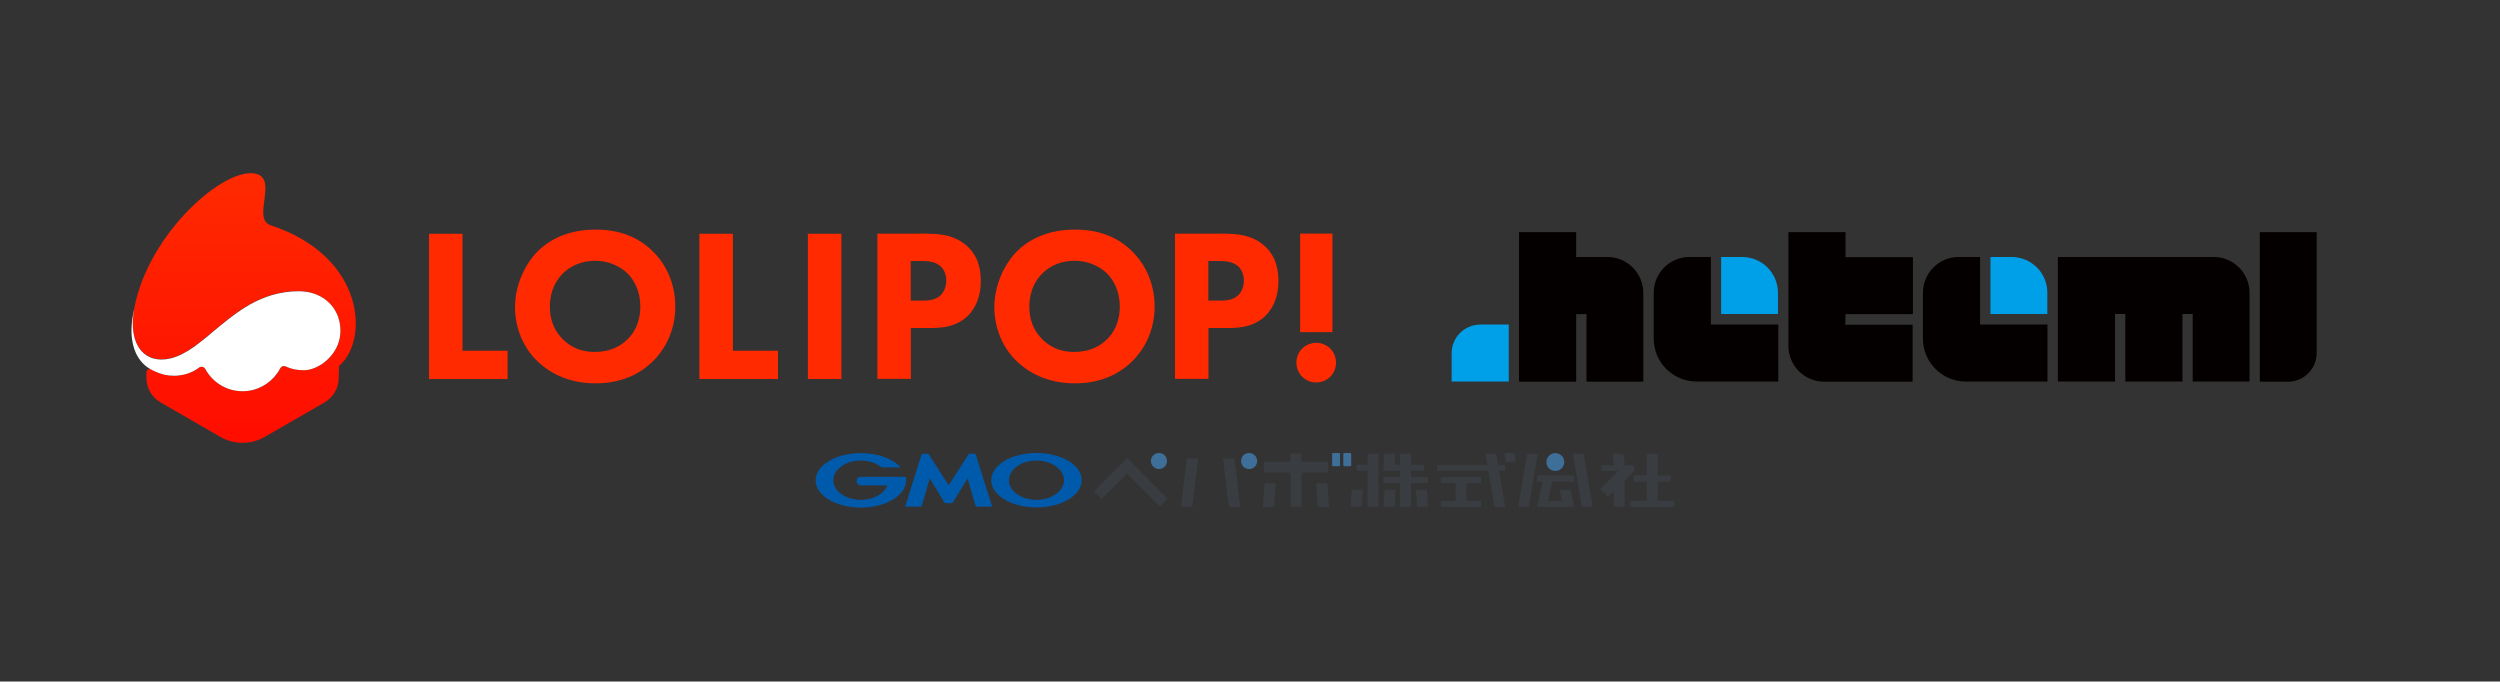 <?xml version="1.0" encoding="utf-8"?>
<!-- Generator: Adobe Illustrator 22.1.0, SVG Export Plug-In . SVG Version: 6.00 Build 0)  -->
<svg version="1.1" id="レイヤー_1" xmlns="http://www.w3.org/2000/svg" xmlns:xlink="http://www.w3.org/1999/xlink" x="0px"
	 y="0px" viewBox="0 0 1680 458" style="enable-background:new 0 0 1680 458;" xml:space="preserve">
<rect x="0" y="0" width="1680" height="458" fill="#333333" stroke="none"/>
<style type="text/css">
	.st0{fill:#FF2A00;}
	.st1{fill:url(#SVGID_1_);}
	.st2{fill:#FFFFFF;}
	.st3{fill:#040000;}
	.st4{fill:#00A0E9;}
	.st5{fill:#3E6F99;}
	.st6{fill:#005AAC;}
	.st7{fill:#393C41;}
</style>
<g>
	<g>
		<g>
			<g>
				<g>
					<g>
						<path class="st0" d="M310.8,157.1v78.6h30.3v19h-52.8v-97.6H310.8z"/>
						<path class="st0" d="M438.4,168.6c9.3,9,15.4,22.1,15.4,37.4c0,13.2-4.7,26.7-15.4,37.1c-9.2,8.9-21.7,14.5-38.3,14.5
							c-18.5,0-31.1-7.4-38.6-14.5c-9.5-8.9-15.4-22.2-15.4-36.8c0-14.2,6.4-28.6,15.3-37.5c6.7-6.7,19-14.5,38.7-14.5
							C415.5,154.2,428.4,158.9,438.4,168.6z M378.3,183.7c-4.3,4.2-8.8,11.4-8.8,22.4c0,9,3,16.3,9,22.2c6.4,6.1,13.5,8.2,21.2,8.2
							c10.1,0,17.2-3.7,22-8.5c3.9-3.7,8.6-10.7,8.6-22.1c0-10.2-4.2-17.8-8.6-22.2c-4.9-4.7-12.8-8.5-21.8-8.5
							C391.4,175.2,383.7,178.4,378.3,183.7z"/>
						<path class="st0" d="M492.5,157.1v78.6h30.3v19H470v-97.6H492.5z"/>
						<path class="st0" d="M565.4,157.1v97.6h-22.5v-97.6H565.4z"/>
						<path class="st0" d="M624,157.1c8.5,0,17.9,1.2,25.6,8c8.3,7.3,9.5,17,9.5,23.7c0,12.3-4.7,19.2-8.3,23
							c-7.8,7.9-18,8.6-24.9,8.6h-13.8v34.2h-22.5v-97.6H624z M612.1,202h8c3.1,0,8.5-0.1,12.1-3.7c2-2,3.7-5.4,3.7-9.7
							c0-4.1-1.5-7.5-3.7-9.5c-3.4-3.2-8.2-3.7-12.6-3.7h-7.6V202z"/>
						<path class="st0" d="M760.5,168.6c9.3,9,15.4,22.1,15.4,37.4c0,13.2-4.7,26.7-15.4,37.1c-9.2,8.9-21.7,14.5-38.3,14.5
							c-18.5,0-31.1-7.4-38.6-14.5c-9.5-8.9-15.4-22.2-15.4-36.8c0-14.2,6.4-28.6,15.3-37.5c6.7-6.7,19-14.5,38.7-14.5
							C737.7,154.2,750.6,158.9,760.5,168.6z M700.5,183.7c-4.3,4.2-8.8,11.4-8.8,22.4c0,9,3,16.3,9,22.2c6.4,6.1,13.5,8.2,21.2,8.2
							c10.1,0,17.2-3.7,22-8.5c3.9-3.7,8.6-10.7,8.6-22.1c0-10.2-4.2-17.8-8.6-22.2c-4.9-4.7-12.8-8.5-21.8-8.5
							C713.5,175.2,705.8,178.4,700.5,183.7z"/>
						<path class="st0" d="M824,157.1c8.5,0,17.9,1.2,25.6,8c8.3,7.3,9.5,17,9.5,23.7c0,12.3-4.7,19.2-8.3,23
							c-7.8,7.9-18,8.6-24.9,8.6h-13.8v34.2h-22.5v-97.6H824z M812.1,202h8c3.1,0,8.5-0.1,12.1-3.7c2-2,3.7-5.4,3.7-9.7
							c0-4.1-1.5-7.5-3.7-9.5c-3.4-3.2-8.2-3.7-12.6-3.7h-7.6V202z"/>
						<path class="st0" d="M884.5,230.4c7.5,0,13.3,5.9,13.3,13.3c0,7.5-5.9,13.3-13.3,13.3c-7.5,0-13.3-5.9-13.3-13.3
							C871.2,236.3,877,230.4,884.5,230.4z M873.7,223.2v-66.2h21.7v66.2H873.7z"/>
					</g>
				</g>
			</g>
			<g>
				<linearGradient id="SVGID_1_" gradientUnits="userSpaceOnUse" x1="163.938" y1="297.595" x2="163.938" y2="116.187">
					<stop  offset="0" style="stop-color:#FF0D00"/>
					<stop  offset="1" style="stop-color:#FF2A00"/>
				</linearGradient>
				<path class="st1" d="M227.6,253.9c0,6.8-3.6,13.1-9.5,16.5l-40.2,23.2c-9.2,5.3-20.6,5.3-29.8,0l-40.2-23.2
					c-5.9-3.4-9.5-9.7-9.5-16.5l0-3.6c0-1.8,2-3,3.5-2c4.4,2.7,9.5,4.2,15,4.2c6.3,0,12.2-2.1,16.9-5.5c1.4-1,3.4-0.5,4.2,1
					c4.8,8.9,14.2,14.9,25,14.9c11,0,20.5-6.2,25.3-15.3c0.7-1.4,2.4-1.9,3.8-1.3c3.6,1.7,7.7,2.5,12,2.5
					c10.3,0,23.7-10.5,24.6-24.7c1-17.6-12.5-28.5-28-28.5c-41.9,0-60.8,39.1-86.3,45.1c-16.6,3.9-28.8-8.4-24.2-33.4
					c9.5-51,61.3-95.8,81.9-90.5c14.8,3.8-3.1,30.3,9.8,34.6c63.7,20.9,66.2,77.6,45.9,94.5L227.6,253.9z"/>
				<g>
					<path class="st2" d="M90,207.1c0.1-0.7,0.3-1.4,0.5-2.2C90.3,205.6,90.2,206.3,90,207.1z"/>
					<path class="st2" d="M110.9,251.9c1.9,0.4,3.9,0.6,6,0.6c2.4,0,4.7-0.3,6.9-0.8c3.7-0.9,7.1-2.5,10-4.7
						c0.3-0.3,0.7-0.4,1.1-0.5c1.2-0.2,2.5,0.3,3.1,1.5c4.8,8.9,14.2,14.9,25,14.9c9.6,0,18.1-4.8,23.3-12.1c0.7-1,1.4-2.1,2-3.3
						c0.2-0.3,0.4-0.6,0.7-0.9c0.3-0.2,0.6-0.4,0.9-0.5c0.3-0.1,0.7-0.2,1.1-0.1s0.7,0.1,1.1,0.3c3.6,1.7,7.7,2.5,12,2.5
						c10.3,0,23.7-10.5,24.6-24.7c0.6-11-4.4-19.4-12-24.1c-2.3-1.4-4.8-2.5-7.5-3.2c-0.9-0.2-1.8-0.5-2.7-0.6
						c-1.9-0.3-3.8-0.5-5.7-0.5c-6.5,0-12.5,1-18.1,2.6c-1.1,0.3-2.2,0.7-3.3,1.1c-5.4,1.9-10.3,4.4-14.9,7.3
						c-7.4,4.6-14,10.1-20.3,15.3c-1.6,1.3-3.1,2.6-4.6,3.9c-3.1,2.5-6.1,4.9-9.1,7.1c-5.3,3.7-10.5,6.6-16.1,7.9
						c-16.6,3.9-28.8-8.4-24.2-33.4c-7.5,32.6,10.3,40.2,11.9,41.1C104.6,249.9,107.6,251.2,110.9,251.9z"/>
				</g>
			</g>
		</g>
	</g>
	<g>
		<path class="st3" d="M1537.8,256.5h-19.2V156h38.2v81.2C1556.8,247.8,1548.3,256.4,1537.8,256.5"/>
		<path class="st4" d="M975.5,237.4c0-5.1,2-10,5.7-13.7c3.6-3.6,8.6-5.6,13.7-5.6h19v38.3h-38.4
			C975.5,256.5,975.5,237.4,975.5,237.4z"/>
		<path class="st3" d="M1240.2,211.1h45.3v-38.3h-45.3V156h-38.4v76.4c0,13.3,10.8,24.1,24,24.1h59.5v-38.3h-45.3L1240.2,211.1
			L1240.2,211.1z"/>
		<path class="st4" d="M1170.8,172.7h-14.2v38.3h38.2v-14.2C1194.8,183.5,1184,172.7,1170.8,172.7"/>
		<path class="st3" d="M1487.6,172.7h-104.7v83.7h38.4v-45.4h6.9v45.4h38.4v-45.4h6.9v45.4h38.2v-59.6
			C1511.7,183.5,1500.9,172.7,1487.6,172.7 M1080.4,172.7h-21.2V156h-38.4v100.5h38.4v-45.4h6.9v45.4h38.2v-59.6
			C1104.3,183.6,1093.6,172.8,1080.4,172.7 M1149.7,218.1v-45.4h-14.4c-13.3,0-24,10.8-24,24.1v30.7c0,16,12.9,28.9,28.9,28.9h54.8
			v-38.3L1149.7,218.1L1149.7,218.1z"/>
		<path class="st4" d="M1351.8,172.7h-14.2v38.3h38.2v-14.2C1375.9,183.5,1365.1,172.7,1351.8,172.7"/>
		<path class="st3" d="M1330.6,218.1v-45.4h-14.4c-6.4,0-12.5,2.5-17,7.1c-4.5,4.5-7,10.7-7,17v30.7c0,16,12.9,28.9,28.9,28.9h54.8
			v-38.3L1330.6,218.1L1330.6,218.1z"/>
	</g>
</g>
<g>
	<g>
		<path class="st5" d="M895.2,312.7c0,0.3,0.3,0.6,0.6,0.6h4.1c0.3,0,0.6-0.3,0.6-0.6V305c0-0.3-0.3-0.6-0.6-0.6h-4.1
			c-0.3,0-0.6,0.3-0.6,0.6V312.7z"/>
		<path class="st5" d="M902.7,312.7c0,0.3,0.3,0.6,0.6,0.6h4.1c0.3,0,0.6-0.3,0.6-0.6V305c0-0.3-0.3-0.6-0.6-0.6h-4.1
			c-0.3,0-0.6,0.3-0.6,0.6V312.7z"/>
		<path class="st5" d="M778.8,315.2c3,0,5.4-2.4,5.4-5.4c0-3-2.4-5.4-5.4-5.4c-3,0-5.4,2.4-5.4,5.4
			C773.5,312.8,775.9,315.2,778.8,315.2"/>
		<path class="st5" d="M839.4,304.4c-3,0-5.4,2.4-5.4,5.4s2.4,5.4,5.4,5.4c3,0,5.4-2.4,5.4-5.4S842.4,304.4,839.4,304.4"/>
		<path class="st5" d="M1045.2,316.5c3.3,0,6-2.7,6-6c0-3.3-2.7-6-6-6c-3.3,0-6,2.7-6,6C1039.1,313.8,1041.8,316.5,1045.2,316.5"/>
	</g>
	<g>
		<g>
			<path class="st6" d="M637.5,338.1h2.4c0.1,0,0.3-0.1,0.3-0.2l10-16.4l5.5,18.8c0,0.1,0.2,0.2,0.3,0.2h10.5c0.1,0,0.2-0.1,0.2-0.2
				l-11.1-35.2c0-0.1-0.2-0.2-0.3-0.2h-4c-0.1,0-0.3,0.1-0.3,0.2l-13.5,21l-13.5-21c-0.1-0.1-0.2-0.2-0.3-0.2h-4
				c-0.1,0-0.3,0.1-0.3,0.2l-11.1,35.2c0,0.1,0,0.2,0.2,0.2H619c0.1,0,0.3-0.1,0.3-0.2l5.5-18.8l10,16.4c0.1,0.1,0.2,0.2,0.3,0.2
				H637.5z"/>
			<path class="st6" d="M608.7,320.6L608.7,320.6c0-0.1-0.1-0.2-0.2-0.2h-1.4h-10.4h-18.2c-1.6,0-2.9,1.3-2.9,2.9s1.3,2.9,2.9,2.9
				h17.8c-2.1,5.6-9.3,9.7-17.8,9.7c-10.2,0-18.5-5.9-18.5-13.2c0-7.3,8.3-13.2,18.5-13.2c5.6,0,10.6,1.8,14,4.6c0,0,0,0,0,0
				c0,0,0.1,0,0.1,0h12.3c0.1,0,0.2-0.1,0.2-0.2c0-0.1,0-0.1-0.1-0.1c0,0,0,0,0,0c-5.2-5.6-15.1-9.3-26.5-9.3
				c-16.8,0-30.4,8.2-30.4,18.3c0,10.1,13.6,18.3,30.4,18.3c16.8,0,30.4-8.2,30.4-18.3C608.9,322,608.9,321.3,608.7,320.6"/>
			<path class="st6" d="M696.5,304.4c-16.8,0-30.4,8.2-30.4,18.3c0,10.1,13.6,18.3,30.4,18.3c16.8,0,30.4-8.2,30.4-18.3
				C726.9,312.6,713.3,304.4,696.5,304.4 M696.5,335.9c-10.2,0-18.5-5.9-18.5-13.2c0-7.3,8.3-13.2,18.5-13.2
				c10.2,0,18.5,5.9,18.5,13.2C715,330,706.7,335.9,696.5,335.9"/>
		</g>
		<g>
			<g>
				<path class="st7" d="M907.7,340.1c0,0.2,0.1,0.4,0.4,0.4h6.5c0.2,0,0.4-0.2,0.4-0.4l0.7-10.6c0-0.2-0.1-0.4-0.4-0.4h-6.5
					c-0.2,0-0.4,0.2-0.4,0.4L907.7,340.1z"/>
				<path class="st7" d="M929.8,340.1c0,0.2,0.1,0.4,0.4,0.4h6.5c0.2,0,0.4-0.2,0.4-0.4l0.7-10.6c0-0.2-0.1-0.4-0.4-0.4h-6.5
					c-0.2,0-0.4,0.2-0.4,0.4L929.8,340.1z"/>
				<path class="st7" d="M951.9,329.1c-0.2,0-0.4,0.2-0.4,0.4l0.7,10.6c0,0.2,0.2,0.4,0.4,0.4h6.5c0.2,0,0.4-0.2,0.4-0.4l-0.7-10.6
					c0-0.2-0.2-0.4-0.4-0.4H951.9z"/>
				<path class="st7" d="M948.6,320.6c-0.2,0-0.4-0.2-0.4-0.4v-3.5c0-0.2,0.2-0.4,0.4-0.4h8c0.2,0,0.4-0.2,0.4-0.4v-3.2
					c0-0.2-0.2-0.4-0.4-0.4h-8c-0.2,0-0.4-0.2-0.4-0.4v-6.6c0-0.2-0.2-0.4-0.4-0.4h-6.5c-0.2,0-0.4,0.2-0.4,0.4v6.6
					c0,0.2-0.2,0.4-0.4,0.4h-3c-0.2,0-0.4-0.2-0.4-0.4l0.5-6.6c0-0.2-0.1-0.4-0.4-0.4h-6.5c-0.2,0-0.4,0.2-0.4,0.4l-0.7,10.6
					c0,0.2,0.1,0.4,0.4,0.4h6.5c0.2,0,0.4,0,0.4,0s0.2,0,0.4,0h3.2c0.2,0,0.4,0.2,0.4,0.4v3.5c0,0.2-0.2,0.4-0.4,0.4h-10.5
					c-0.2,0-0.4,0.2-0.4,0.4v3.2c0,0.2,0.2,0.4,0.4,0.4h10.5c0.2,0,0.4,0.2,0.4,0.4v15.2c0,0.2,0.2,0.4,0.4,0.4h6.5
					c0.2,0,0.4-0.2,0.4-0.4v-15.2c0-0.2,0.2-0.4,0.4-0.4h10.5c0.2,0,0.4-0.2,0.4-0.4v-3.2c0-0.2-0.2-0.4-0.4-0.4H948.6z"/>
				<path class="st7" d="M919,311.9c0,0.2-0.2,0.4-0.4,0.4h-6.5c-0.2,0-0.4,0.2-0.4,0.4v3.2c0,0.2,0.2,0.4,0.4,0.4h6.5
					c0.2,0,0.4,0.2,0.4,0.4v23.4c0,0.2,0.2,0.4,0.4,0.4h6.5c0.2,0,0.4-0.2,0.4-0.4v-34.8c0-0.2-0.2-0.4-0.4-0.4h-6.5
					c-0.2,0-0.4,0.2-0.4,0.4V311.9z"/>
			</g>
			<path class="st7" d="M848.7,340c0,0.3,0.2,0.6,0.5,0.6h6.4c0.3,0,0.6-0.3,0.6-0.6l1.1-14.6c0-0.3-0.2-0.6-0.5-0.6h-6.4
				c-0.3,0-0.6,0.3-0.6,0.6L848.7,340z"/>
			<path class="st7" d="M885,324.8c-0.3,0-0.5,0.3-0.5,0.6l1.1,14.6c0,0.3,0.3,0.6,0.6,0.6h6.4c0.3,0,0.5-0.3,0.5-0.6l-1.1-14.6
				c0-0.3-0.3-0.6-0.6-0.6H885z"/>
			<path class="st7" d="M891.8,317.6c0.3,0,0.6-0.3,0.6-0.6v-6.1c0-0.3-0.3-0.6-0.6-0.6h-16.7c-0.3,0-0.6-0.3-0.6-0.6v-4.3
				c0-0.3-0.3-0.6-0.6-0.6h-6.1c-0.3,0-0.6,0.3-0.6,0.6v4.3c0,0.3-0.3,0.6-0.6,0.6H850c-0.3,0-0.6,0.3-0.6,0.6v6.1
				c0,0.3,0.3,0.6,0.6,0.6h16.7c0.3,0,0.6,0.3,0.6,0.6v21.8c0,0.3,0.3,0.6,0.6,0.6h6.1c0.3,0,0.6-0.3,0.6-0.6v-21.8
				c0-0.3,0.3-0.6,0.6-0.6H891.8z"/>
			<path class="st7" d="M755.9,309.4l-0.3,0.3c0,0-0.1,0.1-0.3,0.3l-19.9,19.9c-0.1,0.1-0.1,0.4,0,0.5l4.6,4.6
				c0.1,0.1,0.4,0.1,0.5,0l16.6-16.6c0.1-0.1,0.4-0.1,0.5,0l21.7,21.8c0.1,0.1,0.4,0.1,0.5,0l4.6-4.6c0.1-0.1,0.1-0.4,0-0.5
				L757.7,308c-0.1-0.1-0.4-0.1-0.5,0L755.9,309.4z"/>
			<path class="st7" d="M793.6,340.1c0,0.2,0.1,0.4,0.3,0.4h7c0.2,0,0.4-0.2,0.4-0.4l3.8-31.7c0-0.2-0.1-0.4-0.3-0.4h-7
				c-0.2,0-0.4,0.2-0.4,0.4L793.6,340.1z"/>
			<path class="st7" d="M822.2,308.1c-0.2,0-0.4,0.2-0.3,0.4l3.8,31.7c0,0.2,0.2,0.4,0.4,0.4h7c0.2,0,0.4-0.2,0.3-0.4l-3.8-31.7
				c0-0.2-0.2-0.4-0.4-0.4H822.2z"/>
			<g>
				<path class="st7" d="M1064.2,305.3c0-0.2-0.2-0.4-0.4-0.4h-6.5c-0.2,0-0.4,0.2-0.3,0.4l6,34.8c0,0.2,0.2,0.4,0.4,0.4h6.5
					c0.2,0,0.4-0.2,0.3-0.4L1064.2,305.3z"/>
				<path class="st7" d="M1026.6,304.9c-0.2,0-0.4,0.2-0.4,0.4l-6,34.8c0,0.2,0.1,0.4,0.3,0.4h6.5c0.2,0,0.4-0.2,0.4-0.4l6-34.8
					c0-0.2-0.1-0.4-0.3-0.4H1026.6z"/>
			</g>
			<path class="st7" d="M1048.4,329.1c-0.2,0-0.3,0.2-0.3,0.4l1.5,6.7c0,0.2-0.1,0.4-0.3,0.4h-8.6c-0.2,0-0.3-0.2-0.3-0.4l2.6-12.2
				c0-0.2,0.2-0.4,0.5-0.4h14.2c0.2,0,0.4-0.2,0.4-0.4c0,0-0.5-3.1-0.6-3.3c0-0.2-0.2-0.4-0.4-0.4h-23.5c-0.2,0-0.4,0.2-0.4,0.4
				l-0.6,3.3c0,0.2,0.2,0.4,0.4,0.4h3.2c0.2,0,0.3,0.2,0.3,0.4l-3.5,16.2c0,0.2,0.1,0.4,0.3,0.4h24.2c0.2,0,0.3-0.2,0.3-0.4
				l-2.3-10.6c0-0.2-0.2-0.4-0.5-0.4H1048.4z"/>
			<g>
				<path class="st7" d="M1114.3,336.5c-0.2,0-0.4-0.2-0.4-0.4V324c0-0.2,0.2-0.4,0.4-0.4h8c0.2,0,0.4-0.2,0.4-0.4V320
					c0-0.2-0.2-0.4-0.4-0.4h-8c-0.2,0-0.4-0.2-0.4-0.4v-13.9c0-0.2-0.2-0.4-0.4-0.4h-6.5c-0.2,0-0.4,0.2-0.4,0.4v13.9
					c0,0.2-0.2,0.4-0.4,0.4h-8c-0.2,0-0.4,0.2-0.4,0.4v3.2c0,0.2,0.2,0.4,0.4,0.4h8c0.2,0,0.4,0.2,0.4,0.4v12.2
					c0,0.2-0.2,0.4-0.4,0.4H1096c-0.2,0-0.4,0.2-0.4,0.4v3.2c0,0.2,0.2,0.4,0.4,0.4h28.6c0.2,0,0.4-0.2,0.4-0.4v-3.2
					c0-0.2-0.2-0.4-0.4-0.4H1114.3z"/>
				<path class="st7" d="M1097.8,316.8c0.1-0.1,0.3-0.4,0.3-0.7v-3.1c0-0.2-0.2-0.4-0.4-0.4h-5.5c-0.2,0-0.4-0.2-0.4-0.4l-0.9-6.8
					c0-0.2-0.2-0.4-0.4-0.4h-6.5c-0.2,0-0.4,0.2-0.3,0.4l0.9,6.8c0,0.2-0.1,0.4-0.3,0.4h-7.8c-0.2,0-0.4,0.2-0.4,0.4v3.1
					c0,0.2,0.2,0.4,0.4,0.4h10.7c0.2,0,0.3,0.1,0.1,0.3l-11.7,11.7c-0.1,0.1-0.1,0.4,0,0.5l4.8,4.7c0.2,0.1,0.4,0.1,0.5,0l3.3-3.3
					c0.1-0.1,0.3-0.1,0.3,0.1v9.6c0,0.2,0.2,0.4,0.4,0.4h6.5c0.2,0,0.4-0.2,0.4-0.4v-16.8c0-0.2,0.1-0.5,0.3-0.7L1097.8,316.8z"/>
			</g>
			<g>
				<path class="st7" d="M1005.5,305.3c0-0.2-0.2-0.4-0.4-0.4h-6.5c-0.2,0-0.4,0.2-0.3,0.4l1.1,6.7c0,0.2-0.1,0.4-0.3,0.4h-32.9
					c-0.2,0-0.4,0.2-0.4,0.4v3.2c0,0.2,0.2,0.4,0.4,0.4h33.6c0.2,0,0.4,0.2,0.4,0.4l4,23.5c0,0.2,0.2,0.4,0.4,0.4h6.5
					c0.2,0,0.4-0.2,0.3-0.4l-4-23.5c0-0.2,0.1-0.4,0.3-0.4h3.4c0.2,0,0.4-0.2,0.4-0.4v-3.2c0-0.2-0.2-0.4-0.4-0.4h-4.1
					c-0.2,0-0.4-0.2-0.4-0.4L1005.5,305.3z"/>
				<path class="st7" d="M968.2,324.2c0,0.2,0.2,0.4,0.4,0.4h9.2c0.2,0,0.4,0.2,0.4,0.4v11.2c0,0.2-0.2,0.4-0.4,0.4h-9.2
					c-0.2,0-0.4,0.2-0.4,0.4v3.2c0,0.2,0.2,0.4,0.4,0.4H995c0.2,0,0.4-0.2,0.4-0.4v-3.2c0-0.2-0.2-0.4-0.4-0.4h-9.2
					c-0.2,0-0.4-0.2-0.4-0.4v-11.2c0-0.2,0.2-0.4,0.4-0.4h9.2c0.2,0,0.4-0.2,0.4-0.4v-3.2c0-0.2-0.2-0.4-0.4-0.4h-26.4
					c-0.2,0-0.4,0.2-0.4,0.4V324.2z"/>
				<path class="st7" d="M1011.4,304.4c-0.2,0-0.4,0.2-0.4,0.4l0.9,5.2c0,0.2,0.2,0.4,0.4,0.4h5.8c0.2,0,0.4-0.2,0.4-0.4l-0.9-5.2
					c0-0.2-0.2-0.4-0.4-0.4H1011.4z"/>
			</g>
		</g>
	</g>
</g>
</svg>
